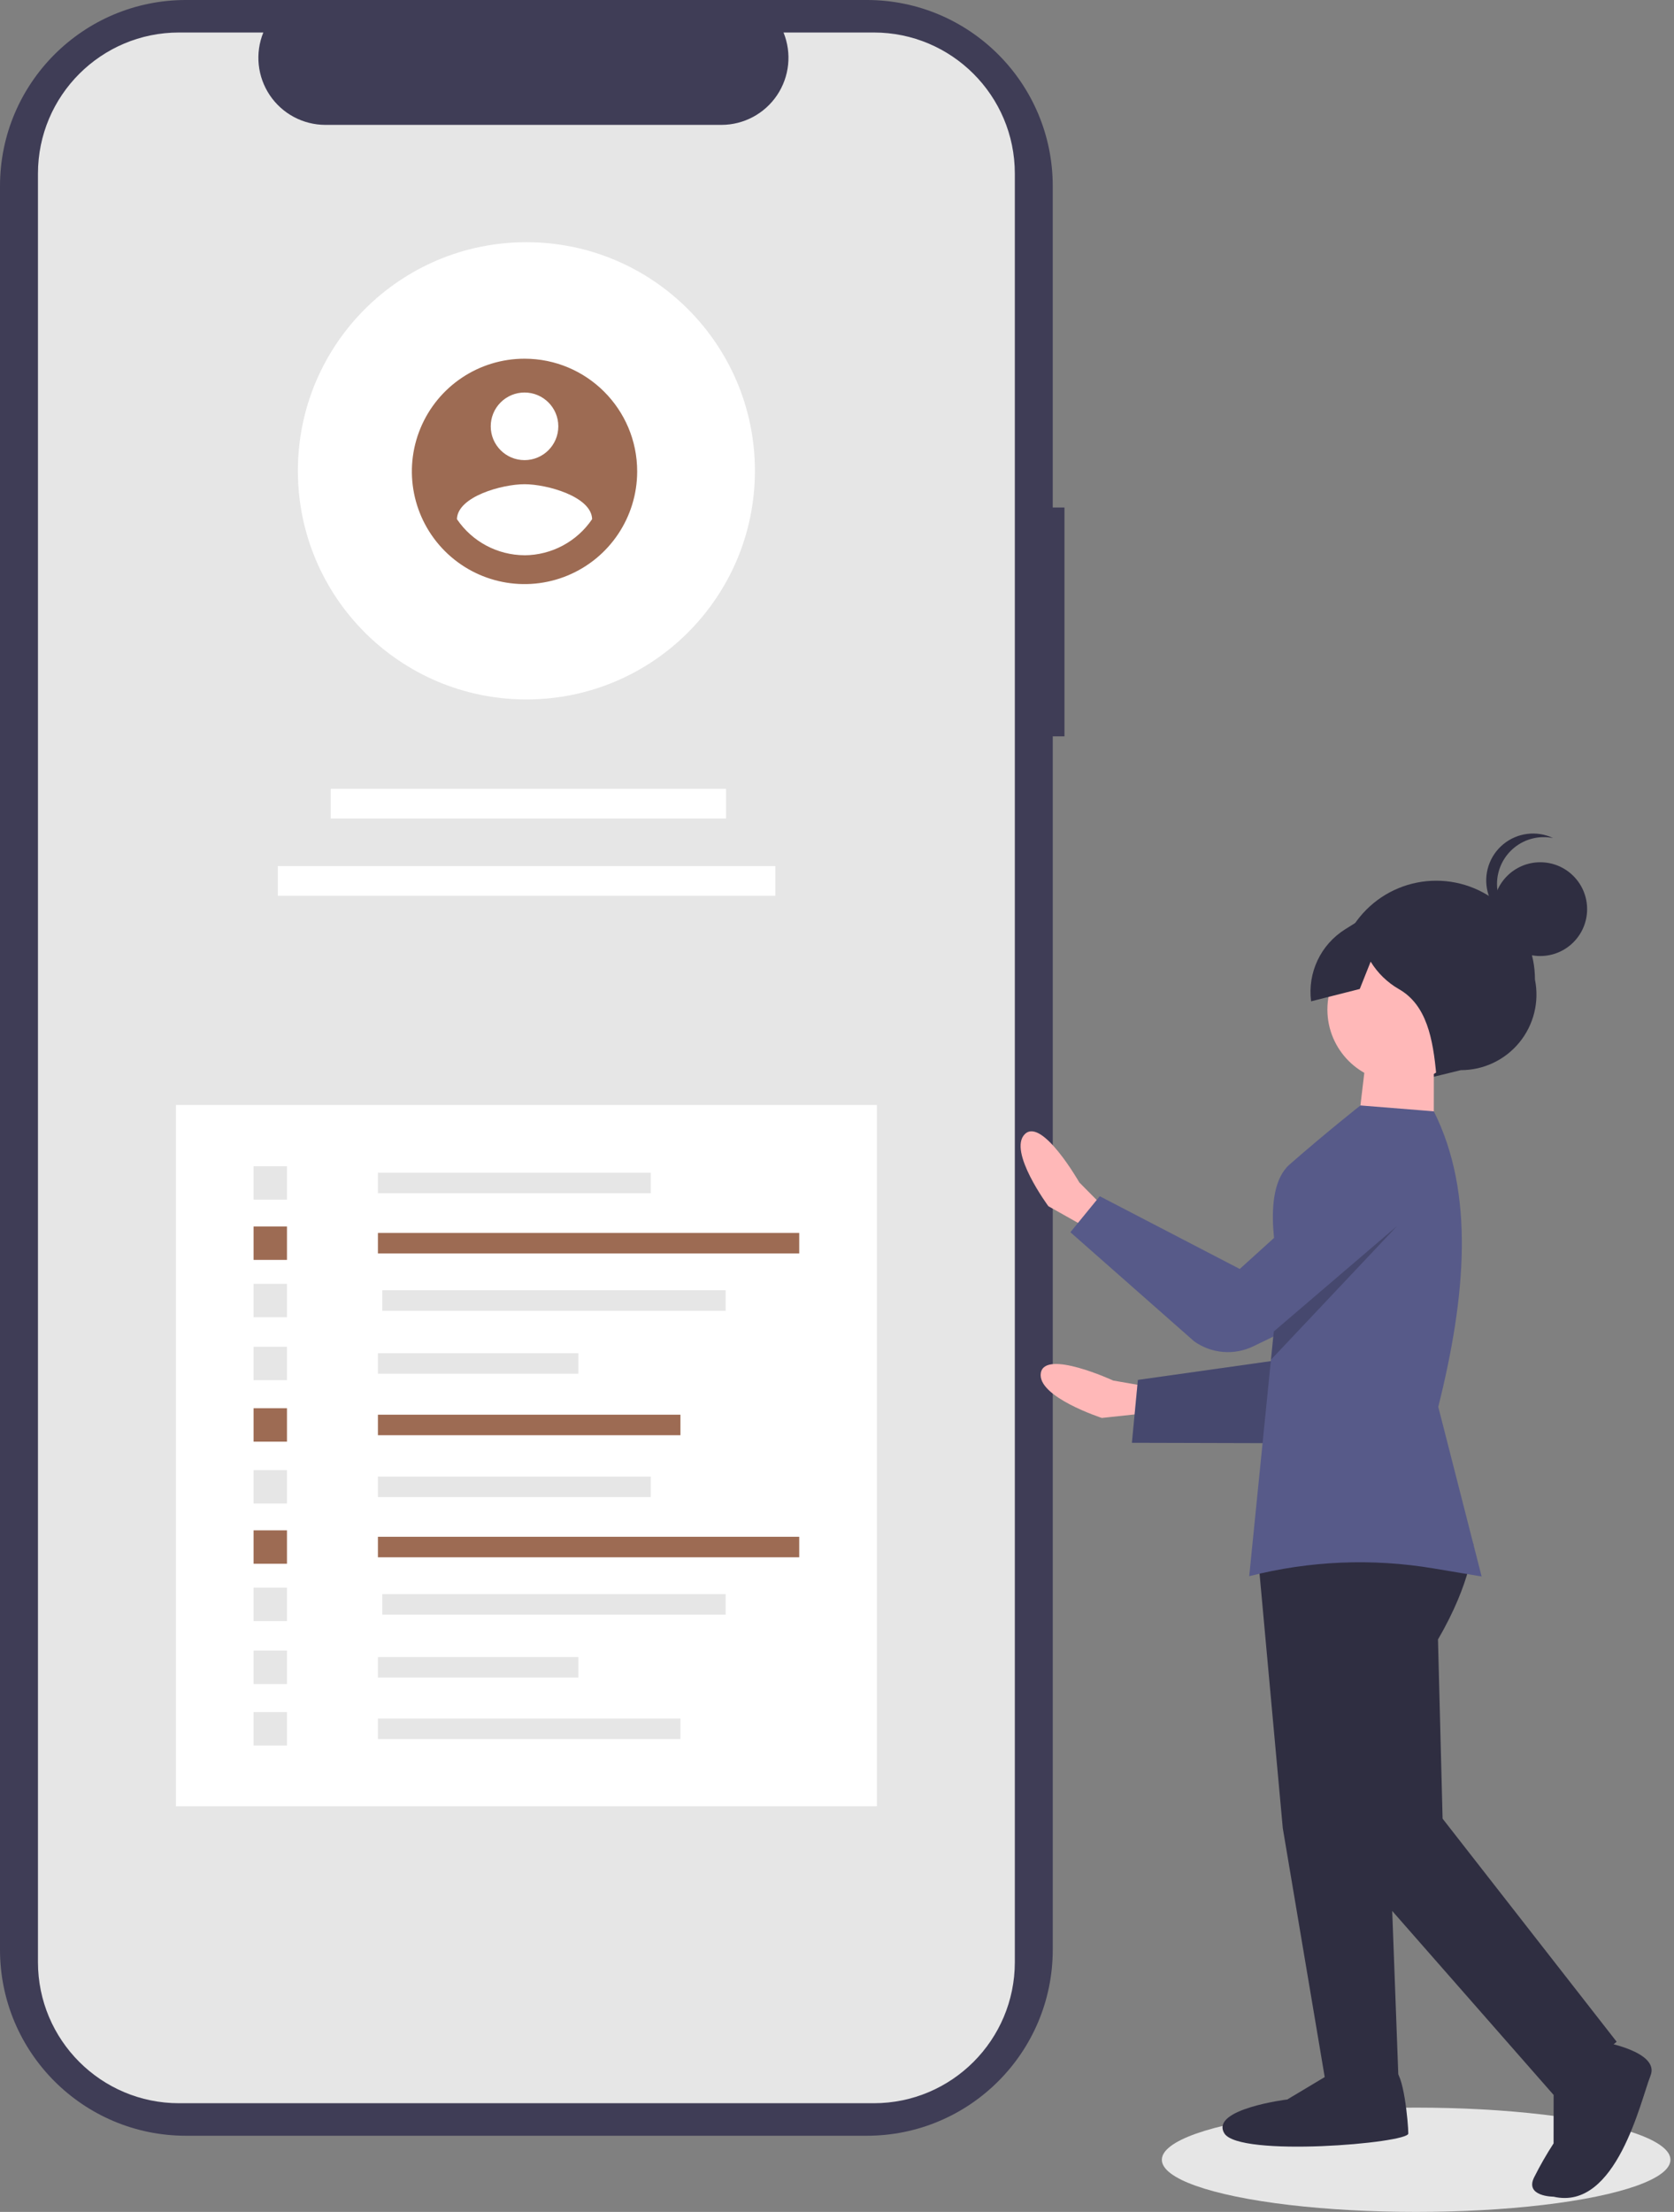 <?xml version="1.0" encoding="UTF-8"?>
<svg width="212px" height="280px" viewBox="0 0 212 280" version="1.1" xmlns="http://www.w3.org/2000/svg" xmlns:xlink="http://www.w3.org/1999/xlink">
    <rect x="0" y="0" width="212" height="280" fill="#808080" stroke="none"/>
    <title>undraw_develop_app_kvt2</title>
    <g id="Page-1" stroke="none" stroke-width="1" fill="none" fill-rule="evenodd">
        <g id="A0" transform="translate(-1032, -464)" fill-rule="nonzero">
            <g id="undraw_develop_app_kvt2" transform="translate(1032, 464)">
                <path d="M134.808,64.247 L133.322,64.247 L133.322,23.552 C133.322,10.544 122.777,-0.001 109.769,-0.001 L23.553,-0.001 C10.545,-0.001 5.68434189e-14,10.544 5.68434189e-14,23.552 L5.68434189e-14,246.805 C5.68434189e-14,259.813 10.545,270.358 23.553,270.358 L109.77,270.358 C122.778,270.358 133.323,259.813 133.323,246.805 L133.323,93.214 L134.808,93.214 L134.808,64.247 Z" id="Path" fill="#3F3D56"></path>
                <path d="M128.521,21.975 L128.521,248.383 C128.517,258.244 120.525,266.237 110.664,266.241 L22.675,266.241 C12.808,266.241 4.809,258.245 4.807,248.378 L4.807,21.975 C4.81,12.109 12.809,4.114 22.675,4.114 L33.348,4.114 C32.284,6.731 32.59,9.706 34.166,12.051 C35.742,14.397 38.381,15.805 41.206,15.808 L91.369,15.808 C94.194,15.805 96.833,14.397 98.409,12.051 C99.985,9.706 100.291,6.731 99.227,4.114 L110.66,4.114 C120.522,4.114 128.518,12.109 128.521,21.971 L128.521,21.975 Z" id="Path" fill="#E6E6E6"></path>
                <rect id="Rectangle" fill="#FFFFFF" x="22.282" y="139.879" width="88.764" height="88.764"></rect>
                <rect id="Rectangle" fill="#FFFFFF" x="41.881" y="99.857" width="50.068" height="3.763"></rect>
                <rect id="Rectangle" fill="#FFFFFF" x="35.182" y="109.635" width="63.011" height="3.763"></rect>
                <rect id="Rectangle" fill="#E6E6E6" x="47.86" y="148.448" width="34.552" height="2.597"></rect>
                <rect id="Rectangle" fill="#9D6B53" x="47.86" y="156.072" width="53.356" height="2.597"></rect>
                <rect id="Rectangle" fill="#E6E6E6" x="48.415" y="163.333" width="43.484" height="2.597"></rect>
                <rect id="Rectangle" fill="#E6E6E6" x="47.86" y="171.3" width="25.385" height="2.597"></rect>
                <rect id="Rectangle" fill="#9D6B53" x="47.86" y="179.082" width="38.313" height="2.597"></rect>
                <rect id="Rectangle" fill="#E6E6E6" x="32.112" y="147.631" width="4.231" height="4.231"></rect>
                <rect id="Rectangle" fill="#9D6B53" x="32.112" y="155.255" width="4.231" height="4.231"></rect>
                <rect id="Rectangle" fill="#E6E6E6" x="32.112" y="162.516" width="4.231" height="4.231"></rect>
                <rect id="Rectangle" fill="#E6E6E6" x="32.112" y="170.483" width="4.231" height="4.231"></rect>
                <rect id="Rectangle" fill="#9D6B53" x="32.112" y="178.265" width="4.231" height="4.231"></rect>
                <rect id="Rectangle" fill="#E6E6E6" x="47.86" y="186.912" width="34.552" height="2.597"></rect>
                <rect id="Rectangle" fill="#9D6B53" x="47.86" y="194.536" width="53.356" height="2.597"></rect>
                <rect id="Rectangle" fill="#E6E6E6" x="48.415" y="201.797" width="43.484" height="2.597"></rect>
                <rect id="Rectangle" fill="#E6E6E6" x="47.86" y="209.764" width="25.385" height="2.597"></rect>
                <rect id="Rectangle" fill="#E6E6E6" x="47.86" y="217.546" width="38.313" height="2.597"></rect>
                <rect id="Rectangle" fill="#E6E6E6" x="32.112" y="186.096" width="4.231" height="4.231"></rect>
                <rect id="Rectangle" fill="#9D6B53" x="32.112" y="193.72" width="4.231" height="4.231"></rect>
                <rect id="Rectangle" fill="#E6E6E6" x="32.112" y="200.98" width="4.231" height="4.231"></rect>
                <rect id="Rectangle" fill="#E6E6E6" x="32.112" y="208.947" width="4.231" height="4.231"></rect>
                <rect id="Rectangle" fill="#E6E6E6" x="32.112" y="216.729" width="4.231" height="4.231"></rect>
                <circle id="Oval" fill="#FFFFFF" cx="66.664" cy="59.6" r="28.94"></circle>
                <path d="M66.427,45.407 C60.657,45.407 55.455,48.883 53.247,54.214 C51.039,59.544 52.259,65.681 56.339,69.761 C60.419,73.841 66.556,75.061 71.886,72.853 C77.217,70.645 80.693,65.443 80.693,59.673 C80.693,51.794 74.306,45.407 66.427,45.407 Z M66.427,49.687 C68.791,49.687 70.707,51.603 70.707,53.967 C70.707,56.331 68.791,58.247 66.427,58.247 C64.063,58.247 62.147,56.331 62.147,53.967 C62.147,52.832 62.598,51.743 63.401,50.941 C64.203,50.138 65.292,49.687 66.427,49.687 L66.427,49.687 Z M66.427,70.287 C62.994,70.271 59.791,68.562 57.867,65.719 C57.936,62.866 63.573,61.295 66.427,61.295 C69.281,61.295 74.918,62.866 74.987,65.719 C73.062,68.561 69.86,70.272 66.427,70.291 L66.427,70.287 Z" id="Shape" fill="#9D6B53"></path>
                <ellipse id="Oval" fill="#E6E6E6" cx="179.345" cy="273.398" rx="32.205" ry="6.601"></ellipse>
                <path d="M145.212,175.494 L140.982,174.76 C140.982,174.76 132.338,170.771 131.814,173.792 C131.29,176.813 139.54,179.492 139.54,179.492 L148.419,178.542 L145.212,175.494 Z" id="Path" fill="#FFB8B8"></path>
                <polygon id="Path" fill="#575A89" points="169.813 144.908 163.886 171.886 144.106 174.679 143.348 182.639 168.855 182.707 181.612 159.4"></polygon>
                <polygon id="Path" fill="#000000" opacity="0.2" points="169.813 144.908 163.886 171.886 144.106 174.679 143.348 182.639 168.855 182.707 181.612 159.4"></polygon>
                <path d="M139.704,152.73 L136.686,149.677 C136.686,149.677 131.962,141.411 129.786,143.567 C127.61,145.723 132.77,152.69 132.77,152.69 L140.551,157.07 L139.704,152.73 Z" id="Path" fill="#FFB8B8"></path>
                <path d="M181.287,136.373 L185.003,135.467 C187.874,135.471 190.596,134.184 192.416,131.963 C194.235,129.742 194.961,126.821 194.392,124.006 L194.392,124.006 C194.397,120.689 193.084,117.506 190.742,115.158 C188.399,112.81 185.22,111.489 181.903,111.486 L181.903,111.486 C178.586,111.481 175.403,112.794 173.055,115.136 C170.707,117.479 169.386,120.658 169.383,123.975 L169.383,123.975 C168.405,127.378 169.312,131.045 171.764,133.6 C174.216,136.155 177.842,137.212 181.283,136.375 L181.287,136.373 Z" id="Path" fill="#2F2E41"></path>
                <polygon id="Path" fill="#2F2E41" points="159.431 198.305 162.456 231.425 167.934 263.935 177.134 263.947 175.948 232.051 171.089 193.405"></polygon>
                <path d="M169.166,262.092 L163.029,265.764 C163.029,265.764 153.215,266.978 155.051,270.047 C156.887,273.116 178.351,271.303 178.351,270.076 C178.351,268.849 177.751,262.103 176.521,262.101 L169.166,262.092 Z" id="Path" fill="#2F2E41"></path>
                <path d="M186.585,195.439 C186.585,195.439 186.412,200.174 182.11,207.528 L182.695,230.219 L204.737,258.457 L196.756,265.193 L169.811,234.493 L163.111,197.693 L171.711,189.118 L186.585,195.439 Z" id="Path" fill="#2F2E41"></path>
                <path d="M202.898,258.455 C202.898,258.455 210.256,259.691 209.025,262.755 C207.794,265.819 204.711,279.921 196.741,278.071 C196.741,278.071 193.061,278.071 194.291,275.615 C195.03,274.14 195.851,272.708 196.749,271.325 L196.759,263.353 L202.898,258.455 Z" id="Path" fill="#2F2E41"></path>
                <circle id="Oval" fill="#FFB8B8" cx="177.304" cy="127.798" r="9.199"></circle>
                <polygon id="Path" fill="#FFB8B8" points="181.589 133.936 181.576 144.362 171.764 144.35 173.003 133.926"></polygon>
                <path d="M187.638,199.561 L181.551,198.542 C173.785,197.237 165.832,197.572 158.204,199.525 L160.957,172.115 L161.315,168.542 L162.083,160.891 C162.083,160.891 159.429,150.809 163.324,147.403 C168.079,143.245 172.288,139.935 172.288,139.935 L181.582,140.679 C186.782,151.04 185.652,164.062 182.147,178.091 L187.638,199.561 Z" id="Path" fill="#575A89"></path>
                <path d="M177.492,142.102 L157.006,160.634 L139.278,151.428 L135.556,155.983 L151.215,169.783 C153.408,171.356 156.286,171.603 158.715,170.426 L178.692,160.758 L177.492,142.102 Z" id="Path" fill="#575A89"></path>
                <circle id="Oval" fill="#2F2E41" cx="195.062" cy="115.086" r="5.935"></circle>
                <path d="M189.585,111.895 C189.586,110.118 190.385,108.435 191.76,107.309 C193.135,106.184 194.943,105.734 196.685,106.084 C194.612,105.105 192.161,105.408 190.389,106.862 C188.617,108.316 187.841,110.66 188.396,112.884 C188.951,115.108 190.738,116.813 192.985,117.264 C190.907,116.284 189.583,114.192 189.585,111.895 L189.585,111.895 Z" id="Path" fill="#2F2E41"></path>
                <path d="M184.494,115.261 L176.494,113.788 L170.341,117.645 C167.252,119.581 165.572,123.138 166.041,126.754 L172.204,125.192 L173.584,121.732 L173.584,121.732 C174.471,123.18 175.709,124.381 177.184,125.224 C180.676,127.224 181.484,131.489 181.898,136.083 L188.649,132.412 L192.949,125.672 L184.494,115.261 Z" id="Path" fill="#2F2E41"></path>
                <polygon id="Path" fill="#000000" opacity="0.2" points="176.94 155.186 160.962 172.116 161.32 168.543"></polygon>
            </g>
        </g>
    </g>
</svg>